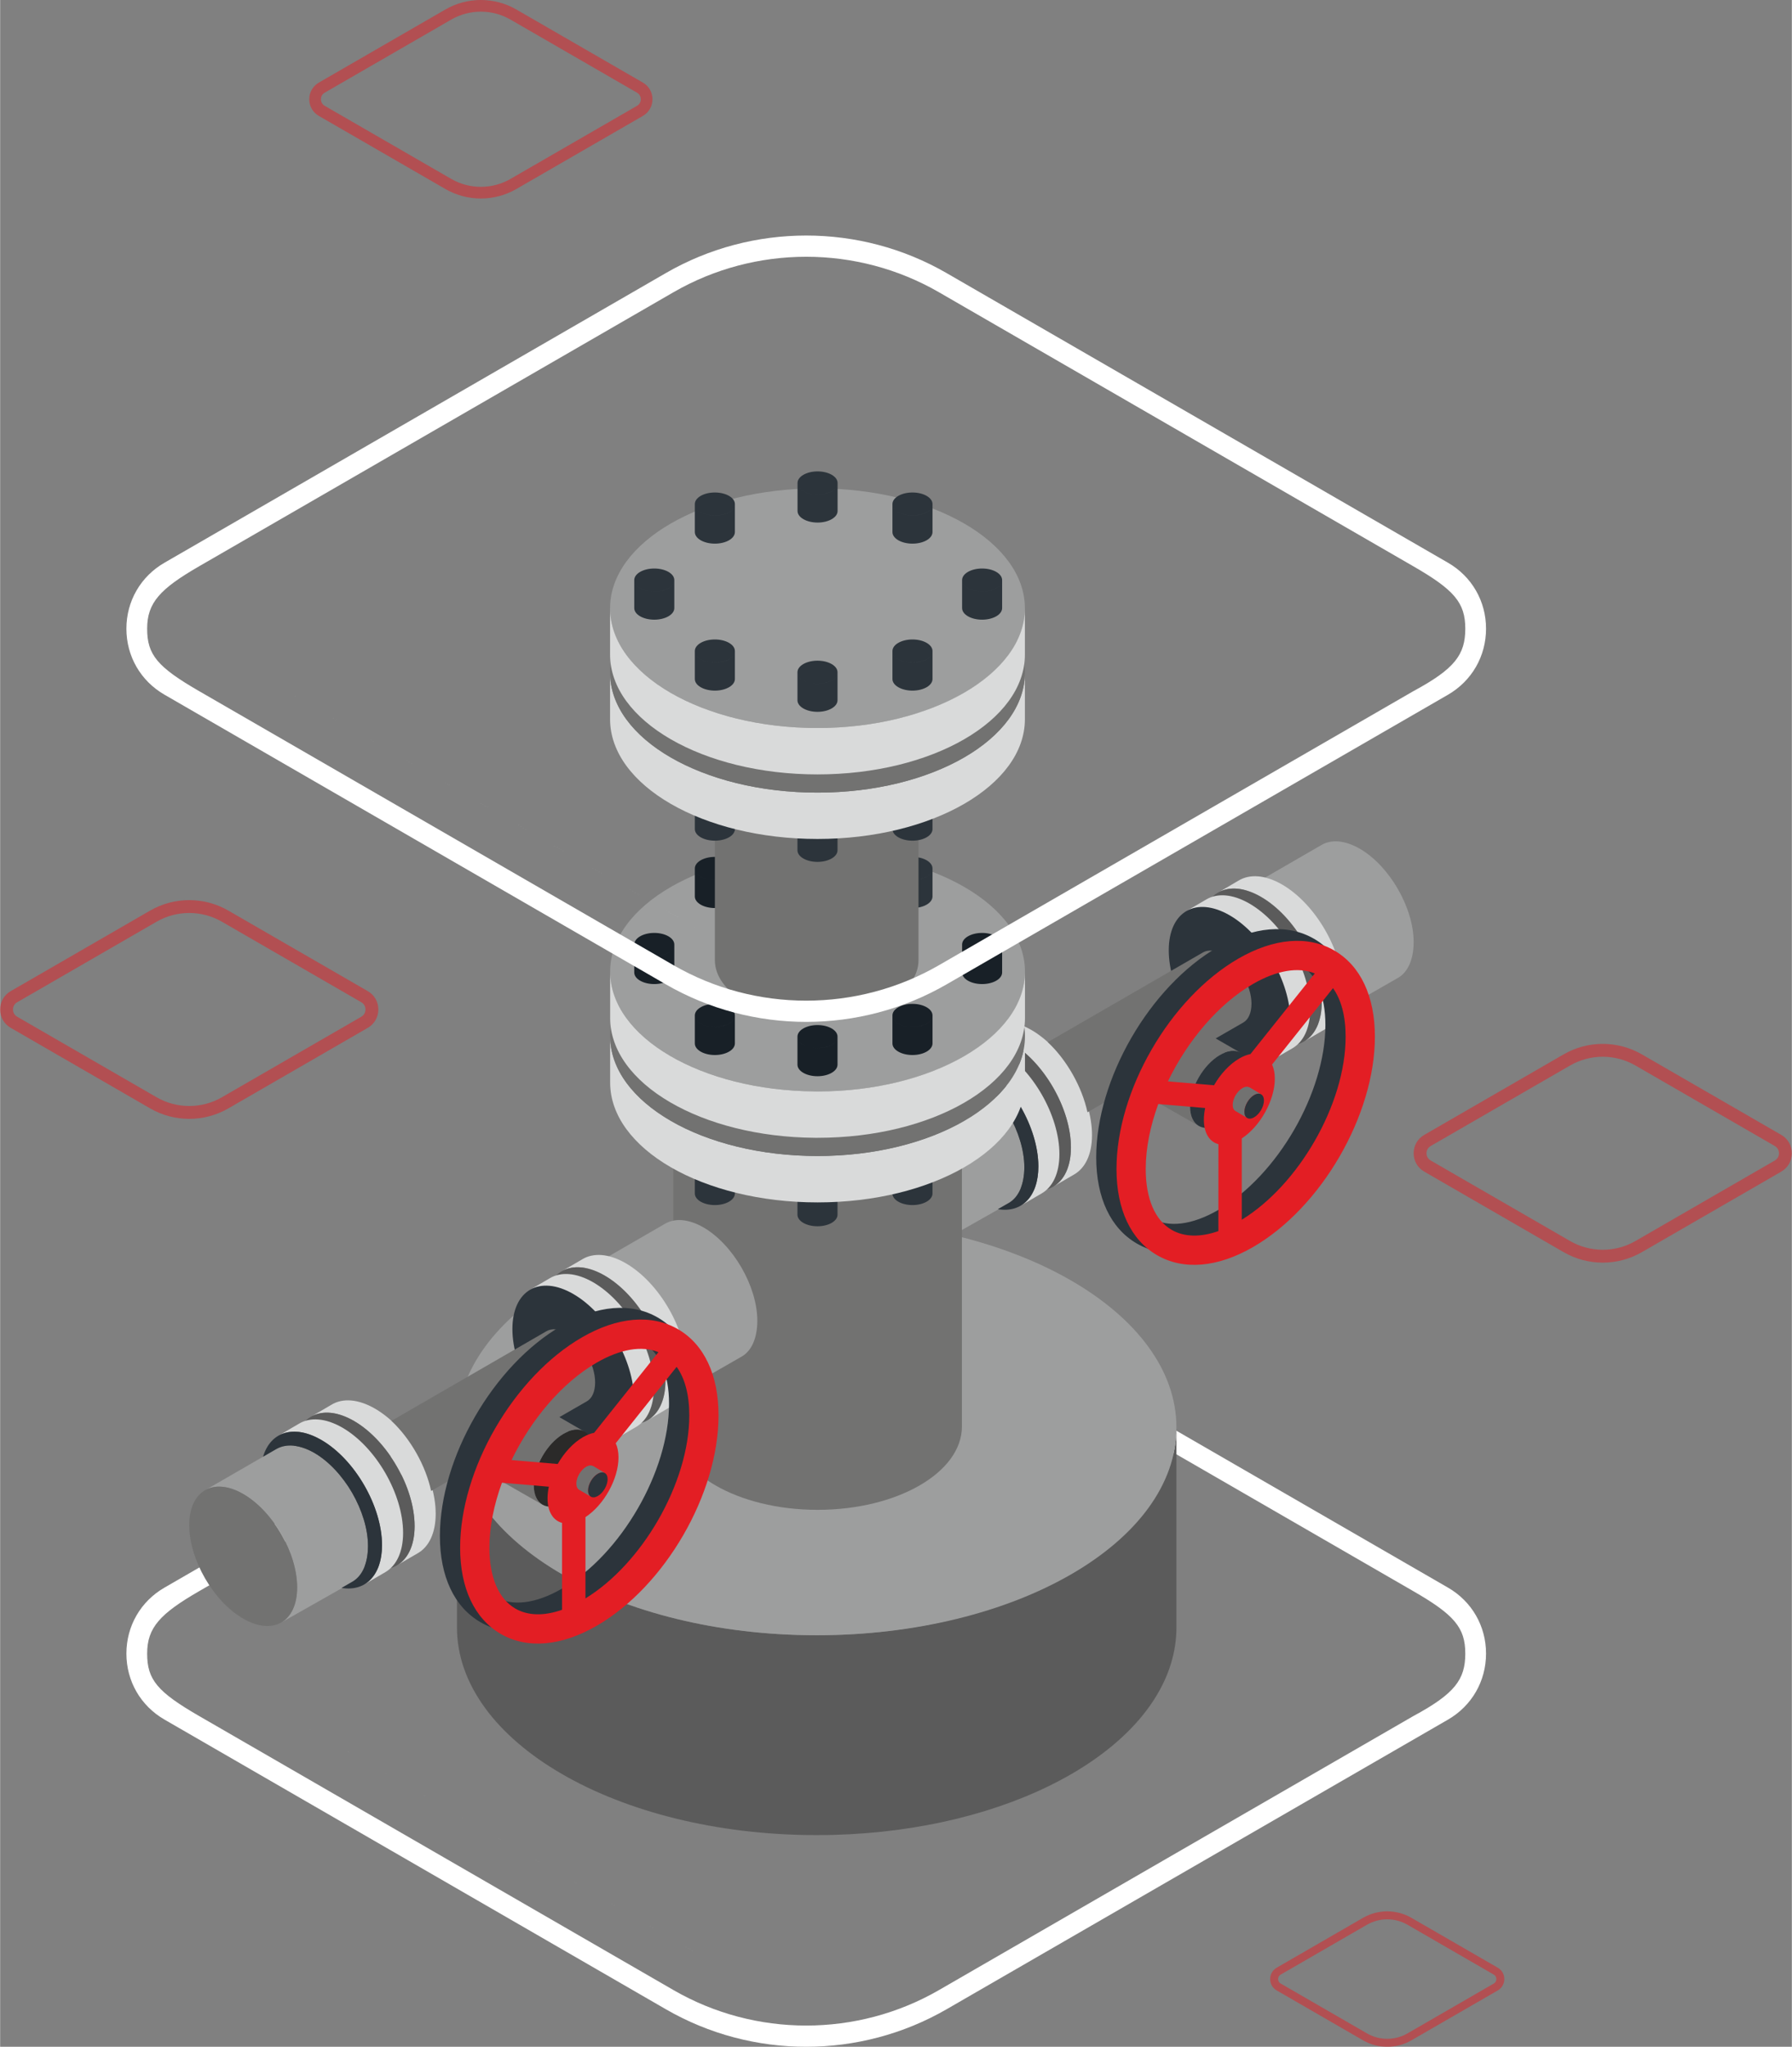 <?xml version="1.0" encoding="UTF-8"?>
<!DOCTYPE svg PUBLIC "-//W3C//DTD SVG 1.1//EN" "http://www.w3.org/Graphics/SVG/1.1/DTD/svg11.dtd">
<!-- Creator: CorelDRAW X7 -->
<svg xmlns="http://www.w3.org/2000/svg" xml:space="preserve" width="622px" height="710px" version="1.1" style="shape-rendering:geometricPrecision; text-rendering:geometricPrecision; image-rendering:optimizeQuality; fill-rule:evenodd; clip-rule:evenodd"
viewBox="0 0 660710 754307"
 xmlns:xlink="http://www.w3.org/1999/xlink">
 <rect x="0" y="0" width="660710" height="754307" fill="#808080" stroke="none"/>
 <defs>
  <style type="text/css">
   <![CDATA[
    .fil14 {fill:#182027}
    .fil11 {fill:#2C343B}
    .fil1 {fill:#5B5B5B}
    .fil10 {fill:#727271}
    .fil2 {fill:#9D9E9E}
    .fil12 {fill:#D9DADA}
    .fil0 {fill:white}
    .fil13 {fill:#2B2A29;fill-rule:nonzero}
    .fil7 {fill:#2C343B;fill-rule:nonzero}
    .fil6 {fill:#5B5B5B;fill-rule:nonzero}
    .fil8 {fill:#727271;fill-rule:nonzero}
    .fil3 {fill:#9D9E9E;fill-rule:nonzero}
    .fil4 {fill:#CD8FFF;fill-rule:nonzero}
    .fil5 {fill:#D9DADA;fill-rule:nonzero}
    .fil9 {fill:#E31E24;fill-rule:nonzero}
    .fil15 {fill:#E31E24;fill-opacity:0.502}
   ]]>
  </style>
 </defs>
 <g id="Слой_x0020_2">
  <g id="_2118914234976">
   <path class="fil0" d="M81437 618471l174899 100980 0 -1 -174899 -100979zm215811 128013c-16938,0 -33864,-4357 -48964,-13084l-174891 -100981c-15422,-8904 -19184,-13403 -19184,-23012 0,-9610 4801,-14710 19184,-23015l174881 -100971c30185,-17447 67728,-17456 97940,0l174897 100971c15077,8688 19175,13405 19175,23006 0,9612 -3923,14814 -19165,23032l-174900 100970c-15100,8719 -32046,13084 -48973,13084l0 0zm-228127 -127495l184880 106741 0 0 -184880 -106741zm228127 135318c-17904,0 -35796,-4607 -51759,-13831l-184870 -106744c-8806,-5078 -14061,-14167 -14061,-24325 0,-10158 5255,-19259 14061,-24328l184859 -106734c31909,-18442 71595,-18452 103530,0l184878 106734c8799,5069 14051,14170 14051,24319 0,10159 -5244,19256 -14041,24347l-184880 106731c-15963,9216 -33875,13831 -51768,13831l0 0z"/>
   <path class="fil1" d="M417868 561967c-22420,23903 -66308,40676 -116756,40676 -232,0 -451,0 -682,0l0 72637 0 1022c231,0 450,0 682,0 65273,0 119548,-27226 130602,-63083 1346,-4382 2056,-8889 2056,-13503l0 -6439 0 -67220c0,12838 -5759,25102 -15899,35912l-3 -2 0 0zm-116813 40676l-13 0 13 0zm-12 0l-14 0 14 0zm-14 0l-15 0 15 0zm-12 0l0 0 0 0zm0 0c-73225,-27 -132563,-34305 -132563,-76586l0 73659c0,42159 59025,76368 131975,76586l0 -1022 0 -72637 15 0 0 0 15 0 13 0 15 0 15 0 0 0 12 0 15 0 14 0 14 0 0 0 15 0 13 0 0 0 15 0 15 0 12 0 15 0 14 0 14 0 15 0 14 0 0 0 14 0 15 0 12 0 15 0 0 0 14 0 14 0 15 0 0 0 14 0 14 0 14 0 27 0 15 0 13 0 15 0 0 0 12 0 15 0 16 0 0 0 12 0 15 0 15 0 13 0 0 0 15 0 14 0 0 0 -25 0 5 0z"/>
   <path class="fil2" d="M168455 526057c0,42296 59391,76586 132657,76586 73263,0 132656,-34290 132656,-76586 0,-42295 -59391,-76587 -132656,-76587 -73266,0 -132657,34292 -132657,76587z"/>
   <path class="fil3" d="M343843 394474l-25946 14987c3565,-1891 8413,-1524 13763,1566 10973,6330 19888,21739 19888,34454 0,6328 -2220,10781 -5812,12863l12 0 26328 -14905c3608,-2098 5676,-6753 5718,-13123 13,-12675 -8903,-28097 -19874,-34453 -5529,-3146 -10483,-3456 -14077,-1388l0 0 -2 0 2 -1z"/>
   <path class="fil4" d="M331659 411028c10972,6330 19887,21739 19887,34441 -15,12701 -8916,17834 -19887,11477 -11001,-6331 -19902,-21755 -19902,-34455 0,-12659 8889,-17817 19902,-11461l0 -2 0 0z"/>
   <path class="fil3" d="M487294 311382l-37817 21861c2069,476 4262,1347 6535,2655 12373,7146 22420,24502 22420,38809 -14,2886 -422,5418 -1172,7568l38265 -21928c3608,-2110 5691,-6754 5718,-13124 14,-12686 -8903,-28095 -19876,-34452 -5513,-3146 -10466,-3471 -14074,-1388l0 0 1 -1 0 0z"/>
   <path class="fil5" d="M380257 379569c12347,7132 22379,24476 22379,38769 0,7093 -2492,12089 -6507,14444 -1252,735 -7230,4221 -7787,4546 4031,-2355 6520,-7350 6520,-14471 0,-14279 -10032,-31623 -22378,-38755 -5963,-3444 -11382,-3879 -15383,-1812l0 0c0,0 5894,-3429 7132,-4177 4071,-2452 9733,-2165 16022,1456l0 0 2 0 0 0z"/>
   <path class="fil6" d="M372482 384102c12346,7131 22379,24476 22379,38755 -13,12715 -7963,18691 -18418,14799 791,-2084 1225,-4589 1239,-7447 15,-12647 -8875,-28017 -19819,-34346 -2669,-1524 -5199,-2383 -7514,-2628 1633,-11449 10905,-15613 22133,-9136l0 0 0 3z"/>
   <path class="fil5" d="M368236 386580c12347,7131 22379,24474 22379,38768 0,7094 -2491,12102 -6507,14445 -1239,735 -7214,4219 -7773,4546 4014,-2355 6505,-7351 6519,-14471 0,-14280 -10046,-31623 -22394,-38756 -5962,-3444 -11366,-3878 -15381,-1810l0 0c0,0 5894,-3429 7147,-4179 4055,-2450 9733,-2164 16007,1457l0 0 3 0 0 0z"/>
   <path class="fil7" d="M360463 391111c12346,7133 22392,24477 22392,38757 -14,11257 -6246,17232 -14933,15749l4057 -2326c3593,-2098 5664,-6740 5703,-13084 15,-12646 -8875,-28016 -19819,-34346 -5498,-3145 -10428,-3458 -14020,-1388l-4861 2804c2708,-9147 11299,-12047 21481,-6167l-1 2 1 -1z"/>
   <path class="fil5" d="M472728 325973c12361,7148 22407,24518 22407,38824 0,7106 -2492,12117 -6508,14472 -1252,720 -7242,4219 -7800,4546 4031,-2356 6520,-7366 6535,-14483 0,-14310 -10048,-31679 -22421,-38811 -5975,-3443 -11381,-3879 -15395,-1811l0 0c0,0 5895,-3443 7146,-4193 4071,-2450 9749,-2164 16037,1456l0 0 -1 0z"/>
   <path class="fil6" d="M464942 330521c12374,7133 22420,24504 22420,38811 -14,12727 -7978,18716 -18444,14810 789,-2083 1225,-4601 1239,-7461 14,-12659 -8889,-28042 -19849,-34385 -2669,-1524 -5200,-2382 -7528,-2627 1648,-11462 10931,-15628 22162,-9148l0 0 0 0z"/>
   <path class="fil5" d="M460694 332999c12361,7147 22405,24504 22405,38809 0,7120 -2491,12130 -6506,14485 -1252,722 -7242,4206 -7801,4532 4030,-2340 6520,-7350 6534,-14470 0,-14320 -10046,-31678 -22405,-38824 -5976,-3445 -11394,-3880 -15410,-1810l0 0c0,0 5909,-3431 7148,-4180 4068,-2465 9746,-2165 16035,1456l0 0 0 2 0 0z"/>
   <path class="fil7" d="M453357 337300c12361,7146 22420,24516 22420,38824 -27,14294 -10059,20079 -22420,12918 -12387,-7120 -22420,-24516 -22420,-38824 0,-14251 10019,-20065 22420,-12917l0 -1z"/>
   <path class="fil8" d="M443543 351009l-57202 33037c7037,6699 12564,16417 14621,25852l57459 -33066c1905,-1103 3009,-3554 3021,-6914 14,-6686 -4697,-14825 -10481,-18174 -2913,-1661 -5529,-1824 -7419,-735l0 0 1 0z"/>
   <path class="fil8" d="M432149 373400l25237 14580c-1960,-1048 -4644,-843 -7597,859 -6058,3497 -10985,11993 -10985,19017 14,3485 1240,5949 3214,7092l0 0 -25444 -14524c-2000,-1157 -3145,-3717 -3157,-7242 -14,-6995 4916,-15505 10972,-19016 3037,-1744 5772,-1907 7761,-765l0 0 -1 -1 0 0z"/>
   <path class="fil7" d="M449791 388824c-6057,3514 -10986,12006 -10986,19033 14,6996 4927,9827 10986,6328 6072,-3497 10985,-12020 10985,-19017 0,-6995 -4900,-9842 -10985,-6344z"/>
   <path class="fil7" d="M477194 416338c7105,-12320 11502,-26151 11502,-38607 0,-10890 -3403,-18838 -9583,-22420 -6261,-3606 -14987,-2544 -24584,2995 -21821,12606 -39557,43194 -39557,68214 0,10891 3402,18854 9582,22419 6248,3608 14987,2546 24584,-2993 10957,-6332 20882,-17194 28055,-29609l0 0 1 1zm-60074 -33829c8085,-14008 19358,-26233 32017,-33542 13069,-7555 25634,-8618 35367,-2995 9652,5582 14974,16853 14974,31759 0,28928 -19738,63000 -44950,77554 -13068,7555 -25632,8617 -35366,2994 -9650,-5581 -14975,-16853 -14975,-31759 0,-14404 4901,-30098 12933,-44011l0 0z"/>
   <path class="fil9" d="M484652 420652c7121,-12320 11518,-26149 11503,-38605 15,-7513 -1619,-13654 -4656,-17886l-22461 28152c640,1414 1007,3157 1007,5225 0,7950 -5376,17547 -12184,22012l0 29962c10468,-6425 19902,-16922 26789,-28858l2 -2zm125 -61913c-6074,-2490 -14064,-1142 -22776,3881 -12769,7378 -24136,20909 -31378,35898l17002 1443c2383,-4139 5691,-7774 9340,-9884 1428,-832 2817,-1361 4097,-1619l23728 -29719 -13 0 0 0zm-57705 48124c-2955,8071 -4630,16280 -4630,23971 0,10890 3404,18854 9583,22420 4602,2655 10565,2777 17207,449l15 -32033c-3254,-857 -5364,-4055 -5364,-9024 0,-1388 165,-2844 476,-4302l-17287 -1471 0 -14 0 4zm-2478 -20039c8085,-14021 19371,-26232 32003,-33541 13083,-7556 25647,-8603 35367,-2997 9665,5582 14987,16854 14987,31761 0,28927 -19751,63000 -44963,77553 -13069,7541 -25619,8602 -35352,2981 -9652,-5567 -14974,-16854 -14974,-31746 0,-14417 4886,-30097 12933,-44011l0 0 -1 0z"/>
   <path class="fil8" d="M465038 403281l-4316 -2559 -27 26c-638,-381 -1525,-340 -2519,219 -2000,1116 -3633,3866 -3660,6141 -14,1157 367,1959 1021,2340l4247 2519c-612,-394 -966,-1184 -954,-2301 28,-2272 1675,-5021 3651,-6140 994,-558 1904,-597 2544,-218l14 -27 0 0 -1 0z"/>
   <path class="fil7" d="M458829 409667c27,-2272 1674,-5022 3648,-6141 1988,-1114 3581,-177 3566,2098 -41,2298 -1675,5036 -3662,6167 -1987,1116 -3591,176 -3552,-2125l0 0 0 1 0 0z"/>
   <path class="fil10" d="M354663 351853l0 173850c0,16960 -23834,30723 -53226,30723 -29404,0 -53227,-13764 -53227,-30723l0 -173850c0,20296 30058,30846 54180,30846 24137,0 52273,-10931 52273,-30846l0 0 0 0z"/>
   <path class="fil3" d="M101805 534047l-25945 14987c3581,-1892 8425,-1538 13777,1552 10971,6344 19886,21754 19886,34454 -14,6329 -2231,10782 -5812,12863l0 15 26328 -14907c3607,-2110 5690,-6752 5716,-13123 14,-12686 -8902,-28110 -19875,-34467 -5513,-3145 -10468,-3457 -14075,-1375l0 0 0 1 0 0z"/>
   <path class="fil8" d="M89634 550587c10973,6345 19888,21754 19888,34454 -13,12686 -8917,17818 -19888,11475 -11000,-6329 -19902,-21766 -19902,-34467 0,-12646 8890,-17807 19902,-11462z"/>
   <path class="fil3" d="M245270 450942l-37817 21861c2069,476 4262,1347 6534,2669 12361,7132 22408,24503 22408,38810 0,2872 -410,5418 -1158,7568l38266 -21942c3594,-2098 5690,-6740 5716,-13111 15,-12686 -8901,-28110 -19875,-34468 -5527,-3146 -10468,-3456 -14076,-1387l2 0 0 0z"/>
   <path class="fil11" d="M256173 429527c0,5583 14770,5583 14770,0 0,-2355 -3308,-4273 -7376,-4273 -4086,0 -7394,1920 -7394,4273zm0 0l0 10320c0,2355 3309,4261 7394,4261 4068,0 7376,-1906 7376,-4261l0 -10320c0,5568 -14770,5597 -14770,0z"/>
   <path class="fil11" d="M294018 437328c0,5596 14771,5596 14771,0 0,-2355 -3309,-4261 -7392,-4261 -4070,0 -7379,1906 -7379,4261l0 0zm0 0l0 10332c0,2357 3309,4261 7378,4261 4083,0 7392,-1904 7392,-4261l0 -10332c0,5581 -14771,5609 -14771,0l1 0z"/>
   <path class="fil11" d="M329045 429527c0,5583 14770,5583 14770,0 0,-2355 -3308,-4273 -7393,-4273 -4068,0 -7377,1920 -7377,4273zm0 0l0 10320c0,2355 3309,4261 7377,4261 4085,0 7393,-1906 7393,-4261l0 -10320c0,5568 -14770,5597 -14770,0z"/>
   <path class="fil12" d="M301437 426030c-42241,0 -76491,-19766 -76491,-44148l0 17085c0,24379 34250,44160 76491,44160 42241,0 76477,-19781 76477,-44160l0 -17085c0,24176 -34237,44148 -76477,44148z"/>
   <path class="fil10" d="M224946 381882c0,24381 34250,44148 76491,44148 42241,0 76477,-19766 76477,-44148 0,-12441 -8918,-23686 -23252,-31704l0 25593c0,16976 -23834,30738 -53226,30738 -29405,0 -53228,-13762 -53228,-30738l0 -25593c-14348,8018 -23264,19263 -23264,31704l0 0 2 0 0 0z"/>
   <path class="fil2" d="M224946 358074c0,24379 34250,44159 76491,44159 42229,0 76477,-19780 76477,-44159 0,-24381 -34248,-44148 -76477,-44148 -42241,0 -76491,19766 -76491,44148z"/>
   <path class="fil12" d="M300472 419319c314,0 640,0 966,0 42241,0 76477,-19766 76477,-44161l0 -17084c0,24190 -34237,44159 -76477,44159 -340,0 -680,-12 -1020,-12 -41778,-314 -75469,-19957 -75469,-44148l0 17083c0,24205 33732,43861 75523,44161l0 2z"/>
   <path class="fil5" d="M138232 519128c12348,7146 22380,24476 22380,38768 -14,7107 -2492,12102 -6507,14458 -1252,734 -7230,4206 -7788,4533 4031,-2340 6508,-7351 6522,-14456 0,-14295 -10033,-31637 -22381,-38771 -5962,-3443 -11380,-3865 -15381,-1811l-15 0c0,0 5894,-3417 7147,-4178 4057,-2451 9733,-2164 16022,1457l0 0 1 0z"/>
   <path class="fil6" d="M130459 523660c12347,7132 22380,24476 22380,38771 -15,12713 -7964,18691 -18419,14796 790,-2095 1211,-4601 1225,-7445 14,-12648 -8875,-28018 -19808,-34359 -2668,-1512 -5199,-2368 -7513,-2614 1633,-11448 10905,-15613 22134,-9147l0 0 1 -2 0 0z"/>
   <path class="fil5" d="M126211 526138c12349,7132 22381,24475 22381,38769 0,7105 -2493,12102 -6507,14458 -1241,722 -7230,4205 -7775,4533 4016,-2342 6508,-7351 6508,-14456 0,-14295 -10020,-31637 -22380,-38771 -5962,-3444 -11380,-3866 -15382,-1810l0 0c0,0 5895,-3431 7132,-4179 4070,-2450 9733,-2164 16022,1456l0 0 1 0 0 0z"/>
   <path class="fil7" d="M118440 530670c12347,7133 22379,24477 22379,38772 -14,11256 -6235,17220 -14918,15749l4056 -2340c3594,-2098 5664,-6725 5690,-13069 15,-12648 -8875,-28018 -19806,-34359 -5499,-3131 -10440,-3457 -14036,-1376l-4848 2805c2709,-9161 11286,-12062 21483,-6181l0 0 0 -1 0 0z"/>
   <path class="fil5" d="M230705 465547c12362,7133 22405,24503 22405,38809 -12,7120 -2490,12117 -6519,14472 -1240,734 -7229,4219 -7786,4546 4029,-2356 6520,-7351 6534,-14485 0,-14308 -10047,-31662 -22420,-38809 -5975,-3444 -11395,-3880 -15397,-1811l-12 0c0,0 5907,-3430 7161,-4179 4058,-2466 9733,-2178 16037,1456l0 0 -3 0 0 1z"/>
   <path class="fil6" d="M222919 470080c12375,7148 22420,24504 22420,38809 -27,12743 -7978,18719 -18458,14825 802,-2096 1225,-4602 1239,-7460 15,-12661 -8891,-28055 -19833,-34400 -2670,-1512 -5216,-2383 -7529,-2613 1633,-11462 10917,-15641 22162,-9163l0 0 -2 2 1 0z"/>
   <path class="fil5" d="M218671 472558c12361,7147 22407,24516 22407,38824 -15,7105 -2492,12115 -6520,14470 -1240,735 -7228,4222 -7785,4547 4029,-2355 6518,-7365 6533,-14484 0,-14307 -10047,-31662 -22419,-38809 -5964,-3444 -11395,-3880 -15397,-1811l-13 0c0,0 5906,-3430 7161,-4193 4070,-2450 9748,-2163 16035,1456l0 0 -1 0 -1 0z"/>
   <path class="fil7" d="M211321 476860c12374,7147 22420,24516 22420,38838 -15,14293 -10046,20080 -22420,12918 -12375,-7132 -22420,-24530 -22420,-38824 0,-14265 10019,-20078 22420,-12932l0 0z"/>
   <path class="fil8" d="M201505 490568l-57187 33052c7037,6685 12564,16417 14619,25851l57460 -33065c1906,-1116 2996,-3566 3008,-6928 15,-6685 -4681,-14811 -10480,-18161 -2901,-1674 -5514,-1836 -7420,-748l0 0 0 -2 0 1z"/>
   <path class="fil8" d="M190125 512961l25238 14581c-1973,-1050 -4642,-844 -7596,857 -6057,3499 -10985,12006 -10985,19018 0,3497 1225,5949 3212,7093l0 15 -25455 -14525c-1988,-1173 -3144,-3730 -3158,-7244 0,-7009 4916,-15518 10973,-19030 3047,-1727 5785,-1906 7774,-763l0 0 -2 -2 -1 0z"/>
   <path class="fil13" d="M207767 528398c-6058,3499 -10985,12006 -10985,19018 14,7010 4927,9841 10985,6328 6058,-3485 10973,-12006 10973,-19017 0,-6983 -4902,-9828 -10973,-6329z"/>
   <path class="fil14" d="M256173 320053c0,5595 14770,5595 14770,0 0,-2356 -3308,-4261 -7376,-4261 -4086,0 -7394,1905 -7394,4261zm0 0l0 10331c0,2355 3309,4261 7394,4261 4068,0 7376,-1906 7376,-4261l0 -10331c0,5580 -14770,5608 -14770,0z"/>
   <path class="fil11" d="M329045 320053c0,5595 14770,5595 14770,0 0,-2356 -3308,-4261 -7393,-4261 -4068,0 -7377,1905 -7377,4261zm0 0l0 10331c0,2355 3309,4261 7377,4261 4085,0 7393,-1906 7393,-4261l0 -10331c0,5580 -14770,5608 -14770,0z"/>
   <path class="fil10" d="M338654 254235l0 99619c0,11965 -16812,21671 -37545,21671 -20732,0 -37545,-9706 -37545,-21671l0 -99824c11149,3690 24068,5785 37830,5785 13531,0 26233,-2027 37259,-5580l0 0 1 0 0 0z"/>
   <path class="fil11" d="M256173 295222c0,5596 14770,5596 14770,0 0,-2355 -3308,-4260 -7376,-4260 -4086,0 -7394,1905 -7394,4260zm0 0l0 10332c0,2357 3309,4261 7394,4261 4068,0 7376,-1904 7376,-4261l0 -10332c0,5581 -14770,5609 -14770,0z"/>
   <path class="fil11" d="M294018 303038c0,5596 14771,5596 14771,0 0,-2355 -3309,-4261 -7392,-4261 -4070,0 -7379,1906 -7379,4261l0 0zm0 0l0 10331c0,2355 3309,4262 7378,4262 4083,0 7392,-1907 7392,-4262l0 -10331c0,5581 -14771,5596 -14771,0l1 0z"/>
   <path class="fil11" d="M329045 295222c0,5596 14770,5596 14770,0 0,-2355 -3308,-4260 -7393,-4260 -4068,0 -7377,1905 -7377,4260zm0 0l0 10332c0,2357 3309,4261 7377,4261 4085,0 7393,-1904 7393,-4261l0 -10332c0,5581 -14770,5609 -14770,0z"/>
   <path class="fil12" d="M301396 292106c-42226,0 -76477,-19766 -76477,-44160l0 17097c0,24380 34251,44147 76477,44147 42255,0 76492,-19765 76492,-44147l0 -17097c0,24190 -34237,44160 -76492,44160z"/>
   <path class="fil10" d="M224919 247946c0,24394 34251,44160 76492,44160 42241,0 76477,-19766 76477,-44160 0,-12429 -8918,-23673 -23252,-31692l0 25594c0,16960 -23836,30723 -53227,30723 -29405,0 -53240,-13763 -53240,-30723l0 -25594c-14335,8018 -23252,19263 -23252,31692l0 0 2 0z"/>
   <path class="fil2" d="M224919 224150c0,24380 34251,44148 76477,44148 42241,0 76492,-19766 76492,-44148 0,-24394 -34251,-44160 -76492,-44160 -42226,0 -76477,19766 -76477,44160z"/>
   <path class="fil12" d="M301396 268298c-42226,0 -76477,-19766 -76477,-44148l0 17084c0,24380 34251,44161 76477,44161 42255,0 76492,-19781 76492,-44161l0 -17084c0,24175 -34237,44148 -76492,44148z"/>
   <path class="fil7" d="M235157 555908c7119,-12320 11516,-26163 11502,-38620 14,-10875 -3404,-18839 -9583,-22405 -6247,-3608 -14976,-2546 -24571,2980 -21822,12608 -39559,43207 -39559,68229 0,10875 3403,18839 9583,22405 6247,3608 14975,2561 24572,-2994 10957,-6317 20896,-17194 28055,-29595l0 0 1 0zm-60062 -33825c8086,-14022 19358,-26248 32018,-33542 13068,-7555 25620,-8618 35353,-3009 9665,5581 14988,16865 14988,31758 0,28941 -19751,63000 -44963,77554 -13069,7556 -25620,8616 -35353,2995 -9665,-5581 -14974,-16854 -14974,-31745 0,-14416 4886,-30098 12931,-44011l0 0 0 0z"/>
   <path class="fil9" d="M242631 560211c7105,-12306 11502,-26149 11502,-38605 0,-7514 -1618,-13639 -4669,-17886l-22462 28164c654,1402 1021,3157 1021,5226 0,7937 -5377,17548 -12183,21998l0 29962c10456,-6413 19902,-16922 26791,-28861l0 2 0 0zm122 -61898c-6072,-2492 -14076,-1157 -22775,3865 -12782,7379 -24149,20924 -31391,35898l17016 1457c2369,-4138 5677,-7788 9340,-9896 1429,-817 2804,-1348 4098,-1608l23713 -29717 0 0 -1 1 0 0zm-57706 48121c-2953,8059 -4628,16282 -4628,23972 0,10877 3402,18841 9569,22407 4615,2669 10565,2792 17222,449l0 -32033c-3240,-857 -5350,-4042 -5350,-9024 0,-1388 163,-2845 477,-4302l-17290 -1471 0 0 0 2zm-2491 -20051c8100,-14008 19372,-26232 32018,-33530 13082,-7555 25645,-8617 35367,-3009 9665,5582 14973,16853 14973,31760 0,28940 -19737,63000 -44949,77564 -13069,7542 -25635,8606 -35367,2982 -9651,-5581 -14975,-16853 -14975,-31759 0,-14404 4902,-30098 12933,-44012l0 0 0 4z"/>
   <path class="fil8" d="M223014 542854l-4329 -2572 -14 41c-640,-381 -1525,-355 -2533,205 -1988,1116 -3622,3865 -3648,6152 -14,1143 368,1960 1006,2341l4261 2520c-613,-396 -980,-1199 -953,-2301 27,-2274 1660,-5036 3648,-6140 994,-558 1892,-612 2533,-231l27 -14 2 0 0 -1z"/>
   <path class="fil7" d="M216808 549239c26,-2274 1659,-5038 3648,-6140 1988,-1131 3580,-177 3554,2095 -28,2287 -1675,5036 -3650,6167 -1999,1105 -3592,164 -3552,-2124l0 3 0 -1z"/>
   <path class="fil11" d="M294018 247741c0,5596 14771,5596 14771,0 0,-2356 -3309,-4260 -7392,-4260 -4070,0 -7379,1904 -7379,4260l0 0zm0 0l0 10333c0,2355 3309,4260 7378,4260 4083,0 7392,-1905 7392,-4260l0 -10333c0,5581 -14771,5608 -14771,0l1 0z"/>
   <path class="fil11" d="M294046 177989c0,5596 14770,5596 14770,0 0,-2355 -3309,-4261 -7379,-4261 -4070,0 -7391,1906 -7391,4261zm0 0l0 10332c0,2355 3319,4261 7391,4261 4070,0 7379,-1906 7379,-4261l0 -10332c0,5581 -14770,5609 -14770,0z"/>
   <path class="fil11" d="M233836 213778c0,5595 14770,5595 14770,0 0,-2357 -3309,-4263 -7392,-4263 -4070,0 -7378,1906 -7378,4263zm0 0l0 10331c0,2355 3308,4262 7378,4262 4083,0 7392,-1907 7392,-4262l0 -10331c0,5581 -14770,5607 -14770,0z"/>
   <path class="fil11" d="M354732 213778c0,5595 14757,5595 14757,0 0,-2357 -3308,-4263 -7378,-4263 -4083,0 -7379,1906 -7379,4263l0 0zm0 0l0 10331c0,2355 3294,4262 7378,4262 4071,0 7379,-1907 7379,-4262l0 -10331c0,5581 -14758,5607 -14758,0l1 0z"/>
   <path class="fil11" d="M256173 185760c0,5597 14770,5597 14770,0 0,-2355 -3308,-4260 -7376,-4260 -4086,0 -7394,1905 -7394,4260zm0 0l0 10319c0,2369 3309,4274 7394,4274 4068,0 7376,-1904 7376,-4274l0 -10319c0,5582 -14770,5597 -14770,0z"/>
   <path class="fil11" d="M256173 239927c0,5595 14770,5595 14770,0 0,-2355 -3308,-4262 -7376,-4262 -4086,0 -7394,1907 -7394,4262zm0 0l0 10331c0,2341 3309,4261 7394,4261 4068,0 7376,-1920 7376,-4261l0 -10331c0,5581 -14770,5595 -14770,0z"/>
   <path class="fil11" d="M329045 185760c0,5597 14770,5597 14770,0 0,-2355 -3308,-4260 -7393,-4260 -4068,0 -7377,1905 -7377,4260zm0 0l0 10319c0,2369 3309,4274 7377,4274 4085,0 7393,-1904 7393,-4274l0 -10319c0,5582 -14770,5597 -14770,0z"/>
   <path class="fil11" d="M329045 239927c0,5595 14770,5595 14770,0 0,-2355 -3308,-4262 -7393,-4262 -4068,0 -7377,1907 -7377,4262zm0 0l0 10331c0,2341 3309,4261 7377,4261 4085,0 7393,-1920 7393,-4261l0 -10331c0,5581 -14770,5595 -14770,0z"/>
   <path class="fil14" d="M294018 382032c0,5596 14771,5596 14771,0 0,-2355 -3309,-4261 -7392,-4261 -4070,0 -7379,1906 -7379,4261l0 0zm0 0l0 10333c0,2355 3309,4260 7378,4260 4083,0 7392,-1905 7392,-4260l0 -10333c0,5582 -14771,5608 -14771,0l1 0z"/>
   <path class="fil14" d="M233836 348083c0,5580 14770,5580 14770,0 0,-2356 -3309,-4274 -7392,-4274 -4070,0 -7378,1919 -7378,4274zm0 0l0 10319c0,2355 3308,4260 7378,4260 4083,0 7392,-1905 7392,-4260l0 -10319c0,5566 -14770,5595 -14770,0z"/>
   <path class="fil14" d="M354732 348083c0,5580 14757,5580 14757,0 0,-2356 -3308,-4274 -7378,-4274 -4083,0 -7379,1919 -7379,4274l0 0zm0 0l0 10319c0,2355 3294,4260 7378,4260 4071,0 7379,-1905 7379,-4260l0 -10319c0,5566 -14758,5595 -14758,0l1 0z"/>
   <path class="fil14" d="M256173 374219c0,5594 14770,5594 14770,0 0,-2357 -3308,-4262 -7376,-4262 -4086,0 -7394,1905 -7394,4262zm0 0l0 10331c0,2355 3309,4260 7394,4260 4068,0 7376,-1905 7376,-4260l0 -10331c0,5579 -14770,5607 -14770,0z"/>
   <path class="fil14" d="M329045 374219c0,5594 14770,5594 14770,0 0,-2357 -3308,-4262 -7393,-4262 -4068,0 -7377,1905 -7377,4262zm0 0l0 10331c0,2355 3309,4260 7377,4260 4085,0 7393,-1905 7393,-4260l0 -10331c0,5579 -14770,5607 -14770,0z"/>
   <path class="fil0" d="M81437 240764l174899 100980 0 -2 -174899 -100978zm215811 128013c-16938,0 -33864,-4357 -48964,-13084l-174891 -100981c-15422,-8904 -19184,-13403 -19184,-23012 0,-9610 4801,-14710 19184,-23015l174881 -100971c30185,-17447 67728,-17456 97940,0l174897 100971c15077,8688 19175,13405 19175,23006 0,9612 -3923,14814 -19165,23032l-174900 100970c-15100,8719 -32046,13084 -48973,13084l0 0zm-228127 -127496l184880 106742 0 0 -184880 -106742zm228127 135319c-17904,0 -35796,-4607 -51759,-13831l-184870 -106744c-8806,-5078 -14061,-14167 -14061,-24325 0,-10158 5255,-19259 14061,-24328l184859 -106734c31909,-18442 71595,-18452 103530,0l184878 106734c8799,5069 14051,14170 14051,24319 0,10159 -5244,19256 -14041,24347l-184880 106731c-15963,9216 -33875,13831 -51768,13831l0 0z"/>
   <path class="fil15" d="M57703 404387c7424,4283 16638,4283 24061,0l51424 -29688c1389,-804 1538,-2134 1538,-2668 0,-535 -149,-1865 -1538,-2667l-51426 -29689c-7424,-4282 -16638,-4282 -24063,0l-51424 29689c-1387,802 -1537,2132 -1537,2667 0,534 150,1861 1537,2665l51428 29691 0 0zm12029 7949c-4979,0 -9957,-1280 -14397,-3846l-51423 -29692c-2451,-1414 -3912,-3942 -3912,-6767 0,-2826 1461,-5357 3912,-6768l51419 -29688c8877,-5130 19915,-5133 28798,0l51428 29688c2447,1411 3908,3942 3908,6765 0,2827 -1459,5356 -3906,6772l-51427 29690c-4440,2563 -9422,3846 -14400,3846l0 0z"/>
   <path class="fil15" d="M166351 65943c6738,3886 15100,3886 21837,0l46669 -26943c1259,-731 1396,-1937 1396,-2423 0,-483 -137,-1691 -1396,-2418l-46671 -26945c-6738,-3885 -15099,-3885 -21838,0l-46668 26945c-1259,727 -1395,1935 -1395,2418 0,486 136,1690 1395,2420l46671 26947 0 -1zm10917 7214c-4519,0 -9035,-1163 -13065,-3491l-46669 -26947c-2223,-1283 -3550,-3576 -3550,-6142 0,-2563 1327,-4860 3550,-6141l46667 -26942c8054,-4656 18072,-4659 26134,0l46671 26942c2221,1281 3547,3578 3547,6140 0,2564 -1324,4860 -3545,6146l-46671 26944c-4029,2326 -8551,3491 -13067,3491l-2 0z"/>
   <path class="fil15" d="M504053 749386c4596,2651 10302,2651 14898,0l31838 -18381c859,-499 951,-1321 951,-1652 0,-330 -92,-1154 -951,-1651l-31840 -18382c-4597,-2651 -10301,-2651 -14898,0l-31838 18382c-859,497 -952,1321 -952,1651 0,331 93,1152 952,1650l31840 18383 0 0zm7449 4921c-3085,0 -6165,-793 -8914,-2381l-31839 -18384c-1516,-874 -2421,-2439 -2421,-4189 0,-1750 905,-3317 2421,-4191l31836 -18380c5496,-3177 12330,-3178 17830,0l31840 18380c1514,874 2419,2441 2419,4189 0,1750 -902,3317 -2418,4193l-31839 18382c-2749,1586 -5834,2381 -8915,2381l0 0z"/>
   <path class="fil15" d="M578947 457371c7424,4284 16638,4284 24061,0l51424 -29688c1387,-804 1538,-2134 1538,-2668 0,-535 -151,-1865 -1538,-2667l-51426 -29689c-7424,-4282 -16638,-4282 -24063,0l-51424 29689c-1387,802 -1537,2132 -1537,2667 0,534 150,1861 1537,2665l51428 29691 0 0zm12029 7949c-4981,0 -9957,-1280 -14397,-3846l-51423 -29692c-2451,-1414 -3912,-3942 -3912,-6767 0,-2826 1461,-5357 3912,-6768l51419 -29689c8877,-5129 19915,-5132 28798,0l51427 29689c2447,1411 3909,3942 3909,6765 0,2827 -1459,5356 -3906,6772l-51427 29690c-4440,2563 -9422,3846 -14400,3846l0 0z"/>
  </g>
 </g>
</svg>
